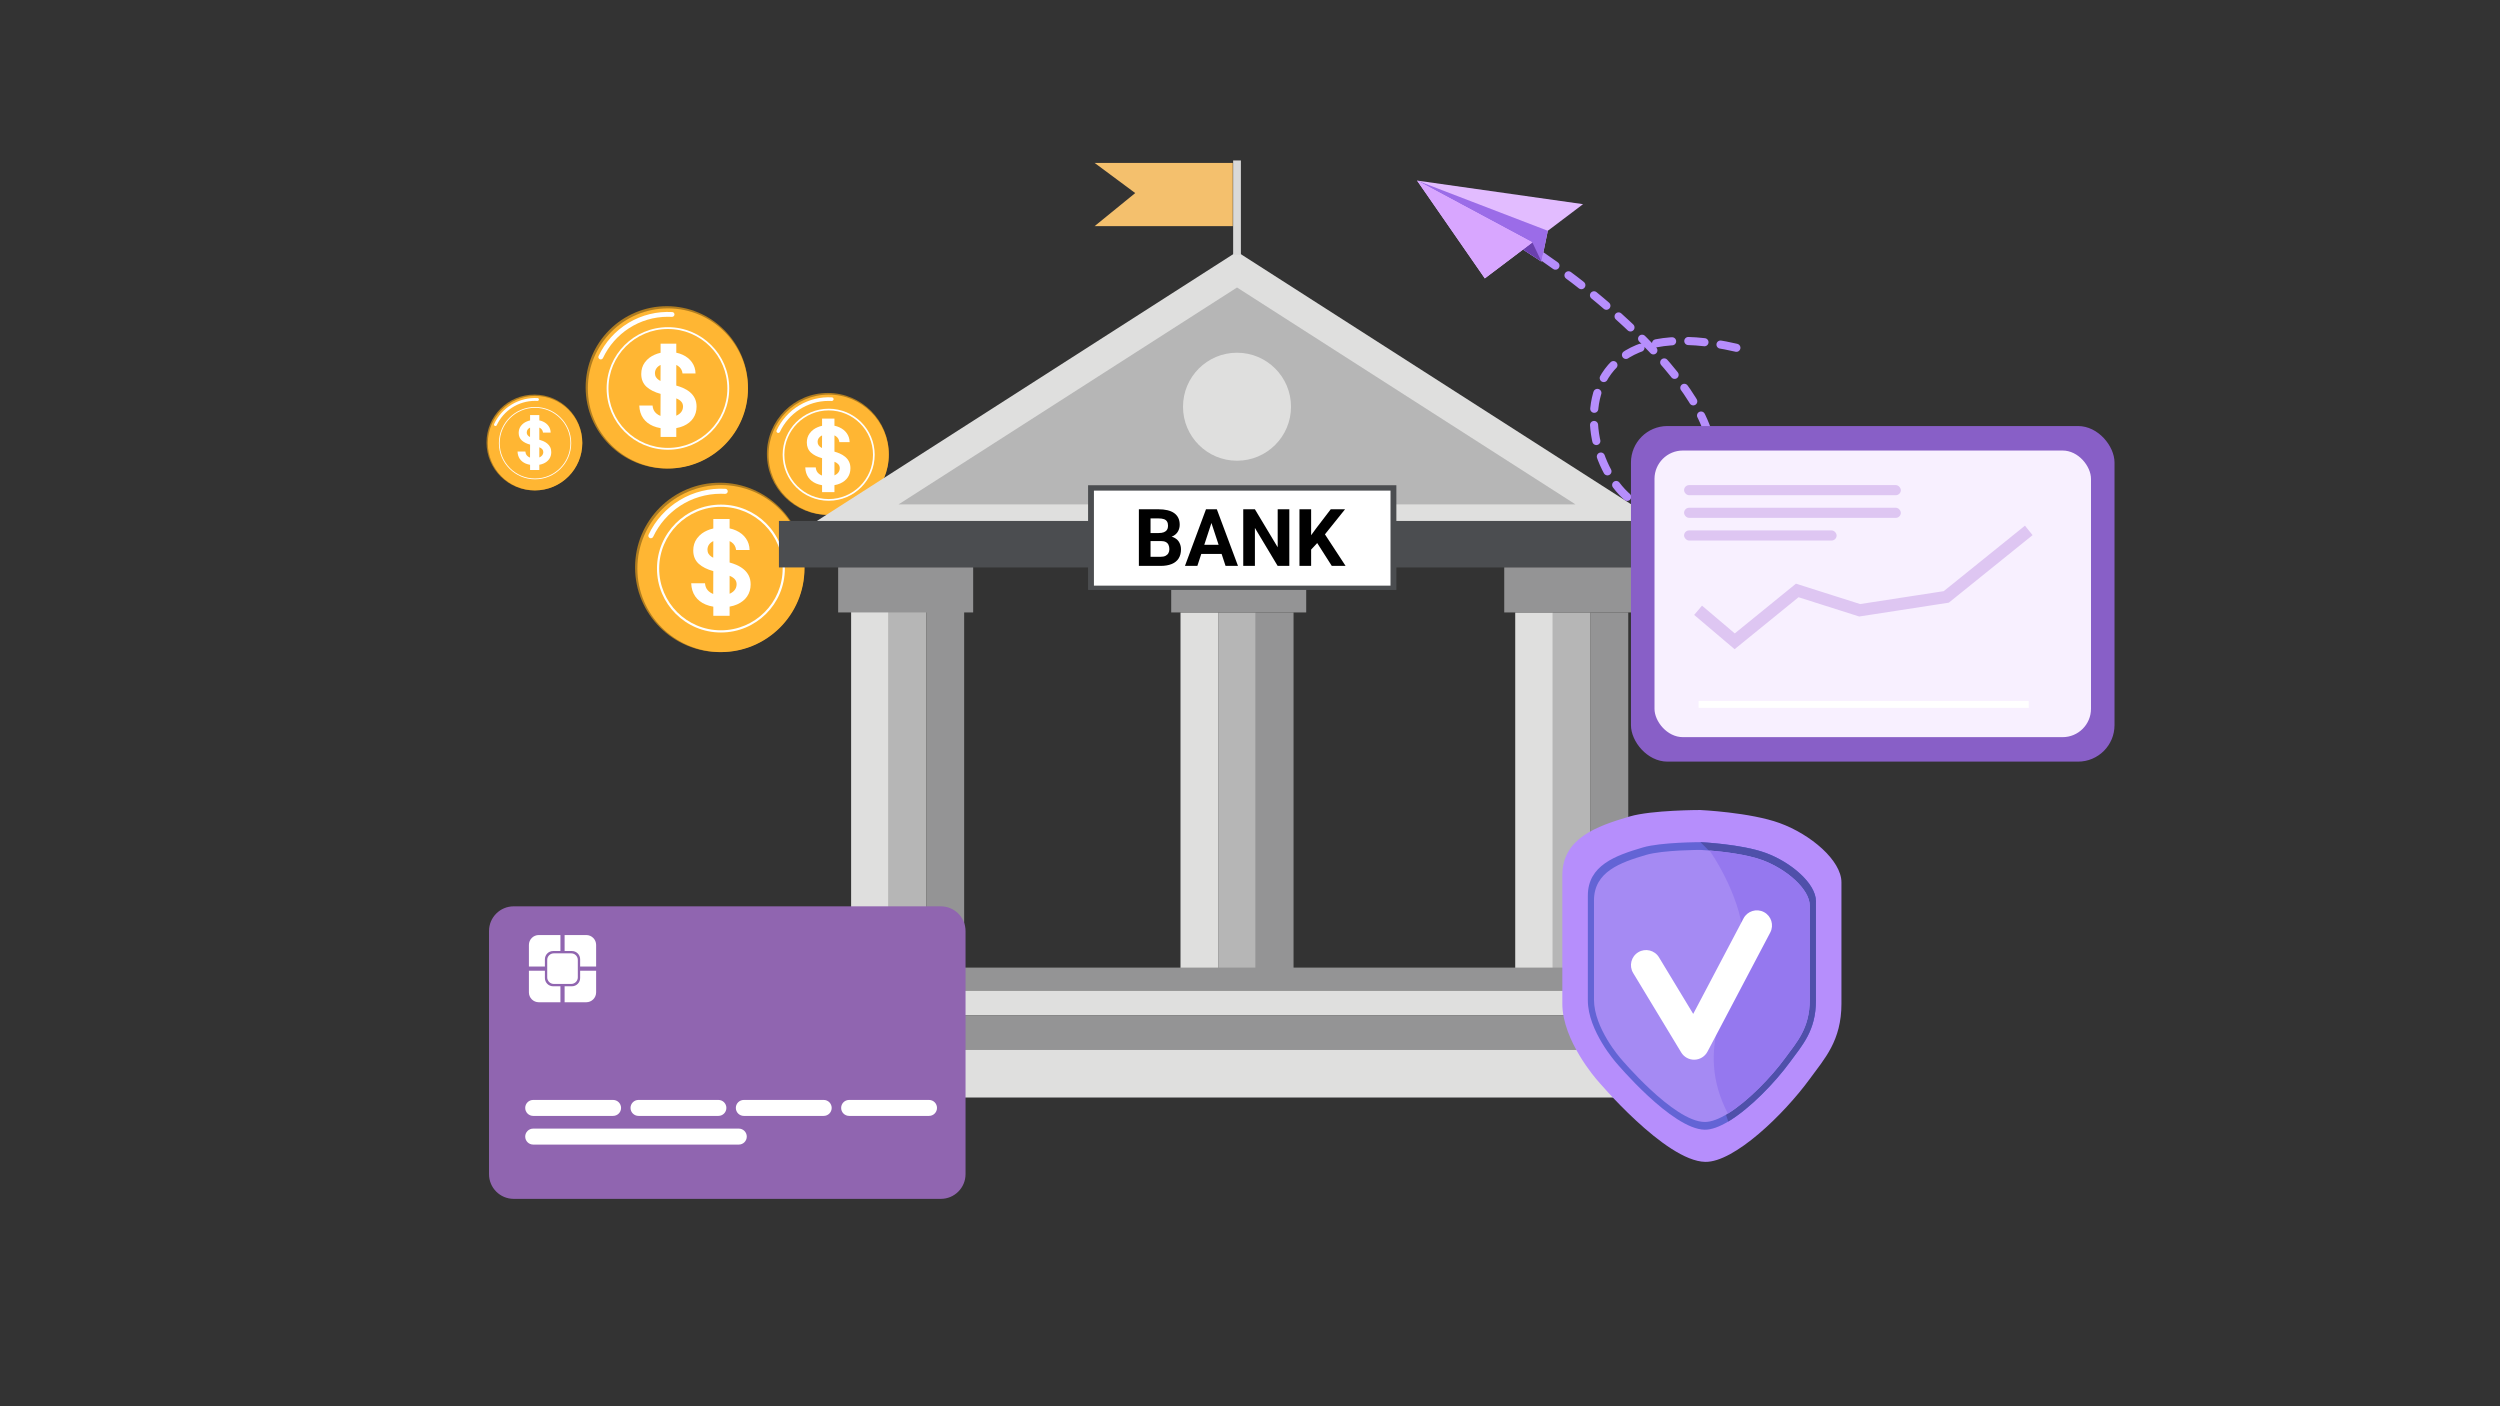 <svg width="617" height="347" viewBox="0 0 617 347" fill="none" xmlns="http://www.w3.org/2000/svg">
<rect x="0" y="0" width="617" height="347" fill="#333333" stroke="none"/>
<circle cx="177.637" cy="140.035" r="20.902" fill="#B07D20"/>
<circle cx="177.923" cy="140.321" r="20.616" fill="#FFB633"/>
<path fill-rule="evenodd" clip-rule="evenodd" d="M167.814 123.401C171.201 121.378 175.113 120.42 179.043 120.643C179.386 120.663 179.639 120.966 179.609 121.309V121.309C179.579 121.651 179.277 121.903 178.933 121.885C178.599 121.867 178.262 121.857 177.923 121.857C170.532 121.857 164.156 126.2 161.206 132.473C161.06 132.784 160.696 132.93 160.381 132.795V132.795C160.066 132.659 159.919 132.294 160.064 131.983C161.729 128.416 164.427 125.425 167.814 123.401Z" fill="white"/>
<circle cx="177.923" cy="140.321" r="15.782" fill="white"/>
<circle cx="177.923" cy="140.321" r="15.237" fill="#FFB633"/>
<path fill-rule="evenodd" clip-rule="evenodd" d="M180.066 149.715V151.98H176.046V149.728C175.353 149.613 174.715 149.433 174.134 149.189C173.047 148.729 172.192 148.058 171.576 147.175C170.969 146.291 170.639 145.214 170.588 143.945H173.993C174.044 144.61 174.249 145.164 174.608 145.607C174.711 145.731 174.822 145.847 174.942 145.951C175.246 146.223 175.605 146.439 176.02 146.595L176.046 140.951C174.54 140.545 173.342 139.944 172.453 139.148C171.546 138.321 171.093 137.224 171.093 135.855C171.093 134.728 171.396 133.742 172.008 132.895C172.35 132.427 172.756 132.016 173.231 131.663C173.616 131.381 174.044 131.135 174.519 130.928C174.998 130.712 175.507 130.547 176.046 130.429V128.09H180.066V130.404C180.639 130.524 181.178 130.697 181.674 130.928C182.701 131.394 183.505 132.044 184.091 132.878C184.677 133.704 184.976 134.657 184.998 135.733H181.666C181.576 134.918 181.212 134.283 180.562 133.83C180.408 133.721 180.241 133.622 180.066 133.539V138.826C180.635 138.98 181.187 139.172 181.721 139.401C182.393 139.687 182.992 140.047 183.522 140.483C184.057 140.919 184.48 141.443 184.792 142.059C185.1 142.675 185.259 143.398 185.259 144.225C185.259 145.344 184.972 146.33 184.399 147.183C183.826 148.03 183 148.691 181.918 149.17C181.362 149.416 180.742 149.598 180.066 149.715ZM180.066 142.108C180.096 142.121 180.122 142.132 180.152 142.145C180.669 142.361 181.071 142.634 181.358 142.966C181.644 143.289 181.79 143.699 181.794 144.198C181.79 144.501 181.738 144.786 181.636 145.049C181.555 145.258 181.443 145.453 181.302 145.635C180.999 146.013 180.584 146.315 180.066 146.542V142.108ZM176.024 137.645L176.046 133.545C175.609 133.755 175.263 134.027 175.019 134.36C174.745 134.734 174.608 135.16 174.6 135.639C174.6 136.037 174.69 136.383 174.869 136.676C175.058 136.967 175.31 137.217 175.626 137.423C175.755 137.502 175.887 137.577 176.024 137.645Z" fill="white"/>
<circle cx="204.312" cy="112.025" r="15.043" fill="#B07D20"/>
<circle cx="204.517" cy="112.228" r="14.837" fill="#FFB633"/>
<path fill-rule="evenodd" clip-rule="evenodd" d="M197.243 100.055C199.681 98.598 202.496 97.909 205.325 98.07C205.571 98.084 205.754 98.302 205.732 98.548V98.548C205.71 98.795 205.493 98.976 205.246 98.963C205.005 98.95 204.762 98.943 204.518 98.943C199.198 98.943 194.609 102.069 192.486 106.584C192.381 106.807 192.119 106.912 191.893 106.815V106.815C191.667 106.718 191.561 106.455 191.665 106.231C192.864 103.664 194.805 101.511 197.243 100.055Z" fill="white"/>
<circle cx="204.518" cy="112.229" r="11.358" fill="white"/>
<circle cx="204.518" cy="112.229" r="10.94" fill="#FFB633"/>
<path fill-rule="evenodd" clip-rule="evenodd" d="M205.941 119.738V121.459H202.887V119.748C202.36 119.66 201.876 119.523 201.434 119.338C200.609 118.989 199.959 118.479 199.491 117.808C199.029 117.137 198.779 116.318 198.74 115.354H201.327C201.366 115.86 201.522 116.28 201.795 116.617C201.873 116.711 201.957 116.799 202.048 116.878C202.279 117.085 202.552 117.249 202.867 117.367L202.887 113.08C201.743 112.771 200.833 112.315 200.157 111.71C199.468 111.081 199.124 110.248 199.124 109.208C199.124 108.352 199.354 107.603 199.819 106.959C200.079 106.604 200.388 106.292 200.748 106.024C201.041 105.809 201.366 105.622 201.726 105.465C202.09 105.301 202.477 105.175 202.887 105.086V103.309H205.941V105.067C206.376 105.158 206.786 105.289 207.163 105.465C207.943 105.819 208.554 106.313 208.999 106.946C209.444 107.574 209.671 108.298 209.688 109.115H207.156C207.088 108.496 206.812 108.014 206.318 107.669C206.201 107.587 206.074 107.512 205.941 107.448V111.465C206.373 111.582 206.792 111.728 207.199 111.902C207.709 112.12 208.164 112.392 208.567 112.724C208.973 113.055 209.295 113.453 209.532 113.921C209.766 114.389 209.886 114.938 209.886 115.567C209.886 116.417 209.668 117.166 209.233 117.814C208.797 118.458 208.17 118.96 207.348 119.324C206.926 119.51 206.454 119.649 205.941 119.738ZM205.941 113.959C205.964 113.968 205.983 113.977 206.006 113.986C206.399 114.15 206.705 114.358 206.922 114.61C207.14 114.856 207.251 115.168 207.254 115.546C207.251 115.777 207.212 115.993 207.134 116.193C207.072 116.352 206.987 116.5 206.88 116.638C206.649 116.926 206.334 117.155 205.941 117.327V113.959ZM202.87 110.568L202.887 107.453C202.555 107.613 202.292 107.819 202.107 108.072C201.899 108.357 201.795 108.68 201.788 109.044C201.788 109.346 201.856 109.609 201.993 109.832C202.136 110.053 202.328 110.243 202.568 110.399C202.666 110.459 202.766 110.516 202.87 110.568Z" fill="white"/>
<circle cx="164.568" cy="95.6" r="20.033" fill="#B07D20"/>
<circle cx="164.841" cy="95.868" r="19.759" fill="#FFB633"/>
<path fill-rule="evenodd" clip-rule="evenodd" d="M155.154 79.658C158.4 77.719 162.149 76.801 165.916 77.015C166.245 77.034 166.487 77.324 166.458 77.653V77.653C166.429 77.981 166.14 78.222 165.811 78.204C165.49 78.187 165.167 78.178 164.842 78.178C157.758 78.178 151.646 82.341 148.819 88.353C148.68 88.65 148.331 88.79 148.029 88.661V88.661C147.727 88.531 147.587 88.181 147.726 87.884C149.322 84.465 151.907 81.598 155.154 79.658Z" fill="white"/>
<circle cx="164.843" cy="95.87" r="15.126" fill="white"/>
<circle cx="164.843" cy="95.87" r="14.673" fill="#FFB633"/>
<path fill-rule="evenodd" clip-rule="evenodd" d="M166.908 105.653V107.835H163.033V105.665C162.365 105.554 161.751 105.381 161.191 105.146C160.144 104.703 159.319 104.056 158.726 103.204C158.14 102.353 157.823 101.315 157.773 100.092H161.054C161.104 100.733 161.302 101.267 161.648 101.694C161.747 101.813 161.854 101.925 161.97 102.026C162.262 102.287 162.608 102.496 163.008 102.646L163.033 97.207C161.582 96.816 160.428 96.236 159.571 95.47C158.697 94.672 158.26 93.615 158.26 92.296C158.26 91.21 158.552 90.26 159.142 89.444C159.472 88.992 159.863 88.596 160.321 88.256C160.692 87.984 161.104 87.747 161.561 87.547C162.023 87.339 162.514 87.18 163.033 87.067V84.812H166.908V87.043C167.46 87.158 167.979 87.325 168.457 87.547C169.447 87.997 170.222 88.623 170.786 89.427C171.351 90.222 171.64 91.142 171.66 92.178H168.449C168.363 91.393 168.012 90.781 167.386 90.344C167.237 90.239 167.077 90.144 166.908 90.064V95.159C167.456 95.307 167.988 95.492 168.503 95.713C169.15 95.989 169.727 96.335 170.238 96.756C170.753 97.176 171.161 97.681 171.462 98.275C171.759 98.868 171.912 99.565 171.912 100.362C171.912 101.44 171.635 102.39 171.083 103.213C170.531 104.029 169.735 104.666 168.692 105.127C168.157 105.364 167.559 105.54 166.908 105.653ZM166.908 98.322C166.936 98.334 166.961 98.345 166.99 98.357C167.489 98.565 167.876 98.829 168.152 99.148C168.429 99.46 168.569 99.855 168.573 100.336C168.569 100.628 168.519 100.902 168.42 101.156C168.342 101.358 168.235 101.545 168.099 101.721C167.806 102.085 167.406 102.376 166.908 102.594V98.322ZM163.012 94.021L163.033 90.07C162.613 90.272 162.279 90.534 162.044 90.855C161.78 91.216 161.648 91.626 161.64 92.088C161.64 92.471 161.726 92.805 161.899 93.087C162.081 93.368 162.324 93.609 162.629 93.806C162.753 93.883 162.88 93.955 163.012 94.021Z" fill="white"/>
<circle cx="131.889" cy="109.211" r="11.82" fill="#B07D20"/>
<circle cx="132.049" cy="109.369" r="11.659" fill="#FFB633"/>
<path fill-rule="evenodd" clip-rule="evenodd" d="M126.333 99.806C128.248 98.662 130.46 98.12 132.683 98.246C132.877 98.258 133.02 98.429 133.003 98.623V98.623C132.985 98.816 132.815 98.959 132.621 98.948C132.431 98.938 132.241 98.933 132.049 98.933C127.869 98.933 124.263 101.389 122.595 104.937C122.512 105.112 122.307 105.194 122.129 105.118V105.118C121.951 105.042 121.868 104.835 121.95 104.66C122.891 102.642 124.417 100.951 126.333 99.806Z" fill="white"/>
<circle cx="132.05" cy="109.37" r="8.925" fill="white"/>
<circle cx="132.05" cy="109.37" r="8.722" fill="#FFB633"/>
<path fill-rule="evenodd" clip-rule="evenodd" d="M133.104 114.703V115.988H130.823V114.711C130.43 114.645 130.068 114.543 129.738 114.405C129.122 114.144 128.637 113.763 128.287 113.262C127.943 112.761 127.756 112.149 127.727 111.43H129.658C129.687 111.807 129.804 112.121 130.008 112.372C130.066 112.443 130.129 112.508 130.197 112.568C130.369 112.722 130.573 112.844 130.809 112.933L130.823 109.731C129.969 109.5 129.289 109.159 128.785 108.708C128.27 108.238 128.013 107.616 128.013 106.839C128.013 106.2 128.185 105.641 128.532 105.16C128.726 104.894 128.957 104.661 129.226 104.461C129.445 104.301 129.687 104.161 129.957 104.044C130.229 103.921 130.517 103.828 130.823 103.761V102.434H133.104V103.746C133.429 103.814 133.735 103.913 134.017 104.044C134.599 104.308 135.055 104.677 135.388 105.15C135.72 105.619 135.89 106.16 135.902 106.77H134.012C133.961 106.308 133.755 105.948 133.386 105.69C133.298 105.628 133.204 105.573 133.104 105.525V108.525C133.427 108.612 133.74 108.721 134.043 108.851C134.424 109.014 134.764 109.218 135.065 109.465C135.368 109.713 135.609 110.01 135.786 110.359C135.961 110.709 136.05 111.119 136.05 111.589C136.05 112.223 135.888 112.783 135.563 113.267C135.237 113.747 134.769 114.122 134.155 114.394C133.84 114.533 133.488 114.637 133.104 114.703ZM133.104 110.387C133.121 110.395 133.136 110.401 133.153 110.408C133.446 110.53 133.675 110.686 133.837 110.874C134 111.057 134.082 111.29 134.085 111.573C134.082 111.745 134.053 111.906 133.995 112.056C133.949 112.175 133.886 112.285 133.806 112.388C133.633 112.603 133.398 112.774 133.104 112.903V110.387ZM130.811 107.855L130.823 105.529C130.576 105.648 130.379 105.802 130.241 105.991C130.085 106.204 130.008 106.445 130.003 106.717C130.003 106.943 130.054 107.139 130.156 107.305C130.263 107.47 130.406 107.612 130.585 107.729C130.658 107.774 130.733 107.816 130.811 107.855Z" fill="white"/>
<rect x="210.057" y="149.811" width="9.299" height="89.566" fill="#DFDFDE"/>
<rect x="291.348" y="151.15" width="9.299" height="89.566" fill="#DFDFDE"/>
<rect x="373.957" y="151.15" width="9.299" height="89.566" fill="#DFDFDE"/>
<rect x="219.357" y="149.811" width="9.299" height="89.566" fill="#B6B6B6"/>
<rect x="300.645" y="151.15" width="9.299" height="89.566" fill="#B6B6B6"/>
<rect x="383.254" y="151.15" width="9.299" height="89.566" fill="#B6B6B6"/>
<rect x="228.654" y="149.811" width="9.299" height="89.566" fill="#949495"/>
<rect x="309.945" y="151.15" width="9.299" height="89.566" fill="#949495"/>
<rect x="392.557" y="151.15" width="9.299" height="89.566" fill="#949495"/>
<path d="M305.296 62.123L409.492 128.894H201.1L305.296 62.123Z" fill="#DFDFDE"/>
<path d="M305.298 70.951L388.829 124.48H221.766L305.298 70.951Z" fill="#B6B6B6"/>
<rect x="192.24" y="128.57" width="227.786" height="11.473" fill="#4B4D50"/>
<rect x="206.857" y="140.043" width="33.319" height="11.108" fill="#949495"/>
<rect x="192.24" y="238.803" width="227.786" height="5.689" fill="#949495"/>
<rect x="192.24" y="244.492" width="227.786" height="6.097" fill="#DFDFDE"/>
<rect x="177.455" y="250.588" width="257.195" height="8.485" fill="#949495"/>
<rect x="177.455" y="259.072" width="257.195" height="11.796" fill="#DFDFDE"/>
<rect x="289.053" y="140.043" width="33.319" height="11.108" fill="#949495"/>
<rect x="371.246" y="140.043" width="33.319" height="11.108" fill="#949495"/>
<path d="M270.152 40.209H304.248V55.81H270.152L280.174 47.648L270.152 40.209Z" fill="#F4C06D"/>
<rect x="304.34" y="39.6" width="1.912" height="23.31" fill="#D9D9D9"/>
<circle cx="305.294" cy="100.378" r="13.328" fill="#DFDFDE"/>
<rect x="268.537" y="119.756" width="76.088" height="25.842" fill="#4B4D50"/>
<rect x="269.982" y="121.084" width="73.196" height="23.453" fill="white"/>
<path d="M286.544 133.532H282.955L282.936 131.555H285.949C286.48 131.555 286.915 131.488 287.254 131.353C287.594 131.213 287.846 131.011 288.013 130.749C288.185 130.48 288.272 130.154 288.272 129.77C288.272 129.335 288.189 128.983 288.022 128.714C287.862 128.446 287.61 128.251 287.264 128.129C286.925 128.007 286.487 127.947 285.949 127.947H283.953V139.664H281.074V125.691H285.949C286.762 125.691 287.488 125.768 288.128 125.922C288.774 126.075 289.321 126.309 289.769 126.622C290.217 126.936 290.559 127.332 290.796 127.812C291.032 128.286 291.151 128.849 291.151 129.501C291.151 130.077 291.02 130.608 290.757 131.094C290.501 131.581 290.095 131.977 289.538 132.284C288.988 132.591 288.268 132.761 287.379 132.793L286.544 133.532ZM286.42 139.664H282.168L283.291 137.418H286.42C286.925 137.418 287.338 137.339 287.657 137.179C287.977 137.012 288.214 136.788 288.368 136.507C288.521 136.225 288.598 135.902 288.598 135.538C288.598 135.128 288.528 134.773 288.387 134.472C288.252 134.172 288.035 133.941 287.734 133.781C287.434 133.615 287.037 133.532 286.544 133.532H283.771L283.79 131.555H287.245L287.907 132.332C288.758 132.319 289.442 132.47 289.961 132.783C290.485 133.09 290.866 133.49 291.103 133.983C291.346 134.476 291.467 135.003 291.467 135.566C291.467 136.462 291.272 137.217 290.882 137.831C290.492 138.439 289.919 138.896 289.164 139.203C288.416 139.511 287.501 139.664 286.42 139.664Z" fill="black"/>
<path d="M299.308 128.081L295.508 139.664H292.446L297.638 125.691H299.586L299.308 128.081ZM302.465 139.664L298.655 128.081L298.348 125.691H300.315L305.536 139.664H302.465ZM302.292 134.463V136.718H294.913V134.463H302.292Z" fill="black"/>
<path d="M318.204 125.691V139.664H315.325L309.711 130.298V139.664H306.832V125.691H309.711L315.334 135.067V125.691H318.204Z" fill="black"/>
<path d="M323.587 125.691V139.664H320.708V125.691H323.587ZM331.955 125.691L326.418 132.591L323.223 136.027L322.704 133.302L324.864 130.346L328.424 125.691H331.955ZM328.683 139.664L324.566 133.206L326.697 131.421L332.09 139.664H328.683Z" fill="black"/>
<path d="M380.619 63.262C400.353 76.754 435.388 107.555 417.656 122.824C395.491 141.91 370.864 70.49 431.201 86.498" stroke="#B68EFC" stroke-width="2" stroke-linecap="round" stroke-linejoin="round" stroke-dasharray="4 4"/>
<rect x="402.521" y="105.146" width="119.342" height="82.824" rx="9" fill="#885FC7"/>
<rect x="408.33" y="111.191" width="107.727" height="70.736" rx="7" fill="#F8F0FF"/>
<rect x="415.631" y="119.721" width="53.492" height="2.5" rx="1.25" fill="#DEC6F2"/>
<rect x="415.631" y="125.312" width="53.492" height="2.5" rx="1.25" fill="#DEC6F2"/>
<rect x="415.631" y="130.904" width="37.647" height="2.5" rx="1.25" fill="#DEC6F2"/>
<path d="M419.088 150.617L428.123 158.274L443.56 145.723L458.967 150.617L480.342 147.318L500.699 130.904" stroke="#DEC6F2" stroke-width="3"/>
<rect x="419.215" y="172.986" width="81.484" height="1.721" fill="white"/>
<path d="M385.582 216.051C385.582 206.898 393.939 203.941 402.219 201.503C407.631 199.91 419.584 199.91 419.584 199.91C419.584 199.91 431.932 200.477 439.241 203.141C446.889 205.929 454.469 212.356 454.469 217.77V247.706C454.469 256.859 450.304 261.27 446.687 266.233C440.211 275.12 427.961 286.874 420.868 286.75C410.95 286.577 394.108 266.485 394.108 266.485C394.108 266.485 385.582 256.859 385.582 247.706V216.051Z" fill="#B68EFC"/>
<path d="M391.881 221.035C391.881 213.554 398.711 211.138 405.477 209.146C409.9 207.844 419.67 207.844 419.67 207.844C419.67 207.844 429.761 208.307 435.734 210.484C441.984 212.763 448.179 218.015 448.179 222.44V246.905C448.179 254.385 444.775 257.99 441.819 262.046C438.045 267.226 431.872 273.596 426.538 276.789C424.392 278.073 422.382 278.843 420.718 278.814C412.613 278.673 398.849 262.253 398.849 262.253C398.849 262.253 391.881 254.385 391.881 246.905V221.035Z" fill="#6364D5"/>
<path d="M448.175 246.905V222.44C448.175 218.015 441.981 212.763 435.731 210.484C429.757 208.307 419.666 207.844 419.666 207.844C424.56 212.554 433.378 222.227 432.781 232.199C432.034 244.663 416.109 247.842 426.535 276.789C431.868 273.596 438.042 267.225 441.816 262.046C444.771 257.99 448.175 254.385 448.175 246.905Z" fill="#6364D5"/>
<path d="M448.175 246.905V222.44C448.175 218.015 441.981 212.763 435.731 210.484C429.757 208.307 419.666 207.844 419.666 207.844C424.56 212.554 433.378 222.227 432.781 232.199C432.034 244.663 416.109 247.842 426.535 276.789C431.868 273.596 438.042 267.225 441.816 262.046C444.771 257.99 448.175 254.385 448.175 246.905Z" fill="black" fill-opacity="0.2"/>
<path d="M393.395 222.238C393.395 215.16 399.856 212.874 406.258 210.99C410.443 209.758 419.685 209.758 419.685 209.758C419.685 209.758 420.548 209.797 421.908 209.909C425.073 210.168 430.931 210.815 434.884 212.256C440.797 214.412 446.657 219.381 446.657 223.567V246.713C446.657 253.79 443.437 257.201 440.641 261.038C437.129 265.858 431.421 271.767 426.433 274.834C424.309 276.14 422.315 276.931 420.677 276.902C413.009 276.768 399.987 261.233 399.987 261.233C399.987 261.233 393.395 253.79 393.395 246.713V222.238Z" fill="#A58AF3"/>
<path d="M446.657 246.711V223.564C446.657 219.378 440.797 214.409 434.884 212.254C430.931 210.813 425.073 210.165 421.908 209.906C425.419 214.942 431.918 227.183 429.832 235.862C427.225 246.711 417.982 258.482 426.433 274.832C431.421 271.765 437.129 265.855 440.641 261.036C443.437 257.198 446.657 253.788 446.657 246.711Z" fill="#9578EF"/>
<path d="M436.9 230.14C437.86 228.318 437.161 226.063 435.339 225.102C433.516 224.143 431.261 224.841 430.302 226.663L417.885 250.232L409.441 236.274C408.376 234.512 406.082 233.948 404.322 235.013C402.559 236.079 401.994 238.372 403.061 240.134L414.918 259.738C415.612 260.888 416.875 261.575 418.218 261.535C419.561 261.495 420.78 260.735 421.406 259.546L436.9 230.14Z" fill="white"/>
<path d="M366.454 68.704L349.729 44.566L390.697 50.388L382.002 56.957L380.433 64.556L375.874 61.587L366.454 68.704Z" fill="#E2BCFF"/>
<path d="M378.196 59.833L349.729 44.566L382.002 56.957L380.433 64.556L375.874 61.587L378.196 59.833Z" fill="#9B6CE8"/>
<path d="M380.433 64.556L378.195 59.834L375.873 61.588L380.433 64.556Z" fill="#6A40AD"/>
<path d="M366.454 68.704L349.729 44.566L378.196 59.833L375.874 61.587L366.454 68.704Z" fill="#D8A6FF"/>
<path d="M120.688 229.779C120.688 226.412 123.417 223.682 126.785 223.682H232.197C235.565 223.682 238.295 226.412 238.295 229.779V289.782C238.295 293.149 235.565 295.879 232.197 295.879H126.785C123.417 295.879 120.688 293.149 120.688 289.782V229.779Z" fill="#9065B0"/>
<path d="M132.974 230.768H138.313L138.313 234.712H136.512C135.389 234.712 134.479 235.622 134.479 236.744V238.546H130.535V233.207C130.535 231.86 131.627 230.768 132.974 230.768Z" fill="white"/>
<path d="M130.535 244.917V239.578H134.479V241.379C134.479 242.502 135.389 243.412 136.512 243.412H138.313V247.356H132.974C131.627 247.356 130.535 246.264 130.535 244.917Z" fill="white"/>
<path d="M144.685 247.356H139.345V243.412H141.147C142.269 243.412 143.179 242.502 143.179 241.379V239.578H147.124V244.917C147.124 246.264 146.032 247.356 144.685 247.356Z" fill="white"/>
<path d="M147.124 233.207V238.546H143.179V236.744C143.179 235.622 142.269 234.712 141.147 234.712H139.345L139.345 230.768H144.685C146.032 230.768 147.124 231.86 147.124 233.207Z" fill="white"/>
<path d="M136.681 235.287C135.783 235.287 135.055 236.015 135.055 236.913V241.21C135.055 242.108 135.783 242.836 136.681 242.836H140.978C141.876 242.836 142.604 242.108 142.604 241.21V236.913C142.604 236.015 141.876 235.287 140.978 235.287H136.681Z" fill="white"/>
<path fill-rule="evenodd" clip-rule="evenodd" d="M129.621 273.434C129.621 272.345 130.504 271.463 131.592 271.463H151.308C152.396 271.463 153.279 272.345 153.279 273.434C153.279 274.523 152.396 275.406 151.308 275.406H131.592C130.504 275.406 129.621 274.523 129.621 273.434ZM129.621 280.511C129.621 279.423 130.504 278.54 131.592 278.54H182.334C183.423 278.54 184.305 279.423 184.305 280.511C184.305 281.6 183.423 282.483 182.334 282.483H131.592C130.504 282.483 129.621 281.6 129.621 280.511ZM157.584 271.463C156.495 271.463 155.612 272.345 155.612 273.434C155.612 274.523 156.495 275.406 157.584 275.406H177.299C178.387 275.406 179.27 274.523 179.27 273.434C179.27 272.345 178.387 271.463 177.299 271.463H157.584ZM181.603 273.434C181.603 272.345 182.486 271.463 183.575 271.463H203.29C204.379 271.463 205.261 272.345 205.261 273.434C205.261 274.523 204.379 275.406 203.29 275.406H183.575C182.486 275.406 181.603 274.523 181.603 273.434ZM209.566 271.463C208.477 271.463 207.594 272.345 207.594 273.434C207.594 274.523 208.477 275.406 209.566 275.406H229.281C230.37 275.406 231.252 274.523 231.252 273.434C231.252 272.345 230.37 271.463 229.281 271.463H209.566Z" fill="white"/>
</svg>
